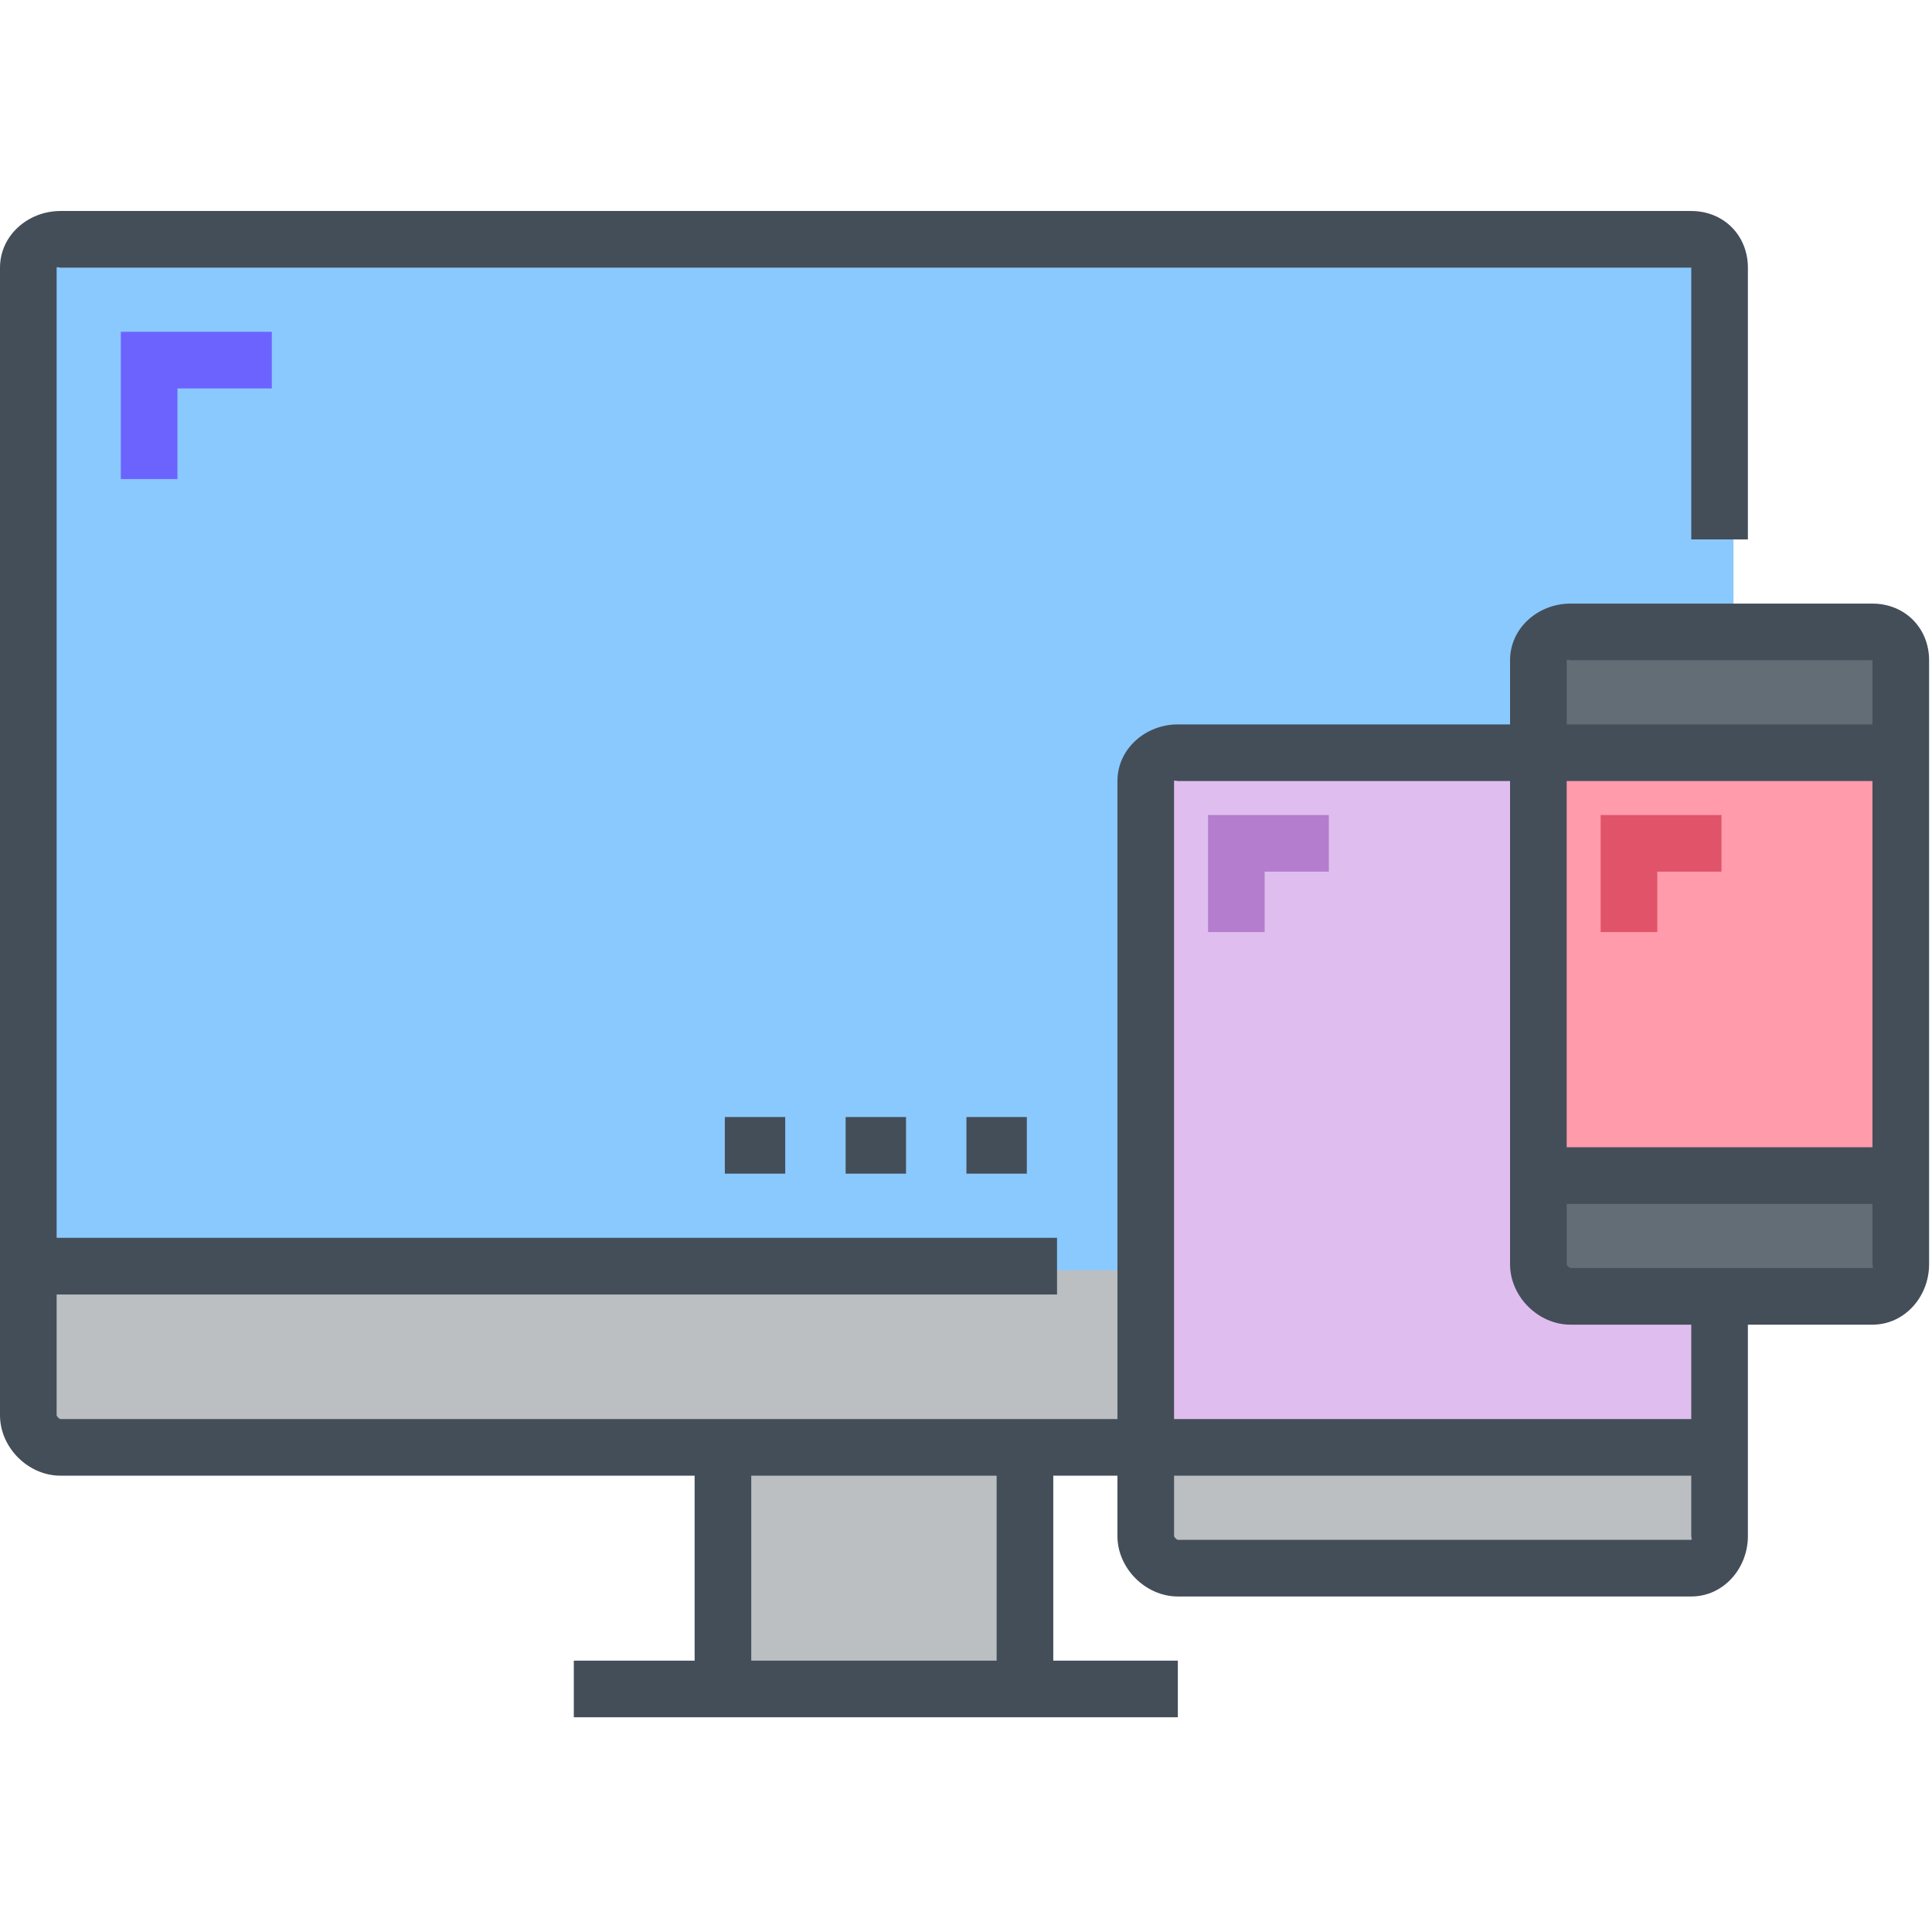 <svg width="146" height="146" viewBox="0 0 146 146" fill="none" xmlns="http://www.w3.org/2000/svg">
<g clip-path="url(#clip0)">
<rect x="3" y="95" width="128" height="13" fill="#BBBFC2"/>
<rect x="55" y="111" width="23" height="16" fill="#BBBFC2"/>
<rect x="87" y="108" width="43" height="10" fill="#BBBFC2"/>
<rect x="4" y="19" width="127" height="77" fill="#8AC9FE"/>
<rect x="88" y="58" width="41" height="50" fill="#E0BDEF"/>
<rect x="116" y="89" width="27" height="8" fill="#626D76"/>
<rect x="116" y="48" width="27" height="8" fill="#626D76"/>
<rect x="116" y="56" width="27" height="31" fill="#FF9BAB"/>
<path d="M141.501 45.614H118.678C116.24 45.614 114.114 47.455 114.114 49.894V54.743H89.009C86.571 54.743 84.444 56.584 84.444 59.023V107.236H4.565C4.486 107.236 4.28 107.03 4.28 106.951V97.822H42.08H79.88V93.542H4.28V20.225C4.28 20.146 4.486 20.225 4.565 20.225H127.807C127.807 20.146 127.886 20.225 127.807 20.225V40.765H132.087V20.225C132.087 17.785 130.247 15.945 127.807 15.945H4.565C2.127 15.945 0 17.785 0 20.225V106.951C0 109.389 2.127 111.516 4.565 111.516H52.492V125.494H43.363V129.774H89.009V125.494H79.595V111.516H84.444V116.08C84.444 118.518 86.571 120.645 89.009 120.645H127.807C130.247 120.645 132.087 118.518 132.087 116.08V100.104H141.501C143.94 100.104 145.781 97.978 145.781 95.54V49.894C145.781 47.455 143.94 45.614 141.501 45.614ZM75.315 125.494H56.772V111.516H75.315V125.494ZM118.678 49.894H141.501C141.501 49.815 141.58 49.894 141.501 49.894V54.743H118.394V49.894C118.394 49.815 118.6 49.894 118.678 49.894ZM118.394 59.023H141.501V86.695H118.394V59.023ZM127.807 116.365H89.009C88.931 116.365 88.724 116.159 88.724 116.08V111.516H127.807V116.08C127.807 116.159 127.886 116.365 127.807 116.365ZM127.807 107.236H88.724V59.023C88.724 58.944 88.931 59.023 89.009 59.023H114.114V95.54C114.114 97.978 116.24 100.104 118.678 100.104H127.807V107.236ZM141.501 95.824H118.678C118.6 95.824 118.394 95.619 118.394 95.54V90.975H141.501V95.54C141.501 95.619 141.58 95.824 141.501 95.824Z" fill="#444E59"/>
<path d="M54.775 84.413H59.339V88.693H54.775V84.413Z" fill="#444E59"/>
<path d="M63.904 84.413H68.468V88.693H63.904V84.413Z" fill="#444E59"/>
<path d="M73.033 84.413H77.597V88.693H73.033V84.413Z" fill="#444E59"/>
<path d="M13.409 36.201V29.354H20.541V25.074H9.129V36.201H13.409Z" fill="#6C63FF"/>
<path d="M91.291 70.435H95.571V65.87H100.42V61.59H91.291V70.435Z" fill="#B57DCD"/>
<path d="M120.961 61.59V70.435H125.24V65.87H130.09V61.59H120.961Z" fill="#E15369"/>
</g>
<defs>
<clipPath id="clip0">
<rect width="145.781" height="145.781" fill="white"/>
</clipPath>
</defs>
</svg>
